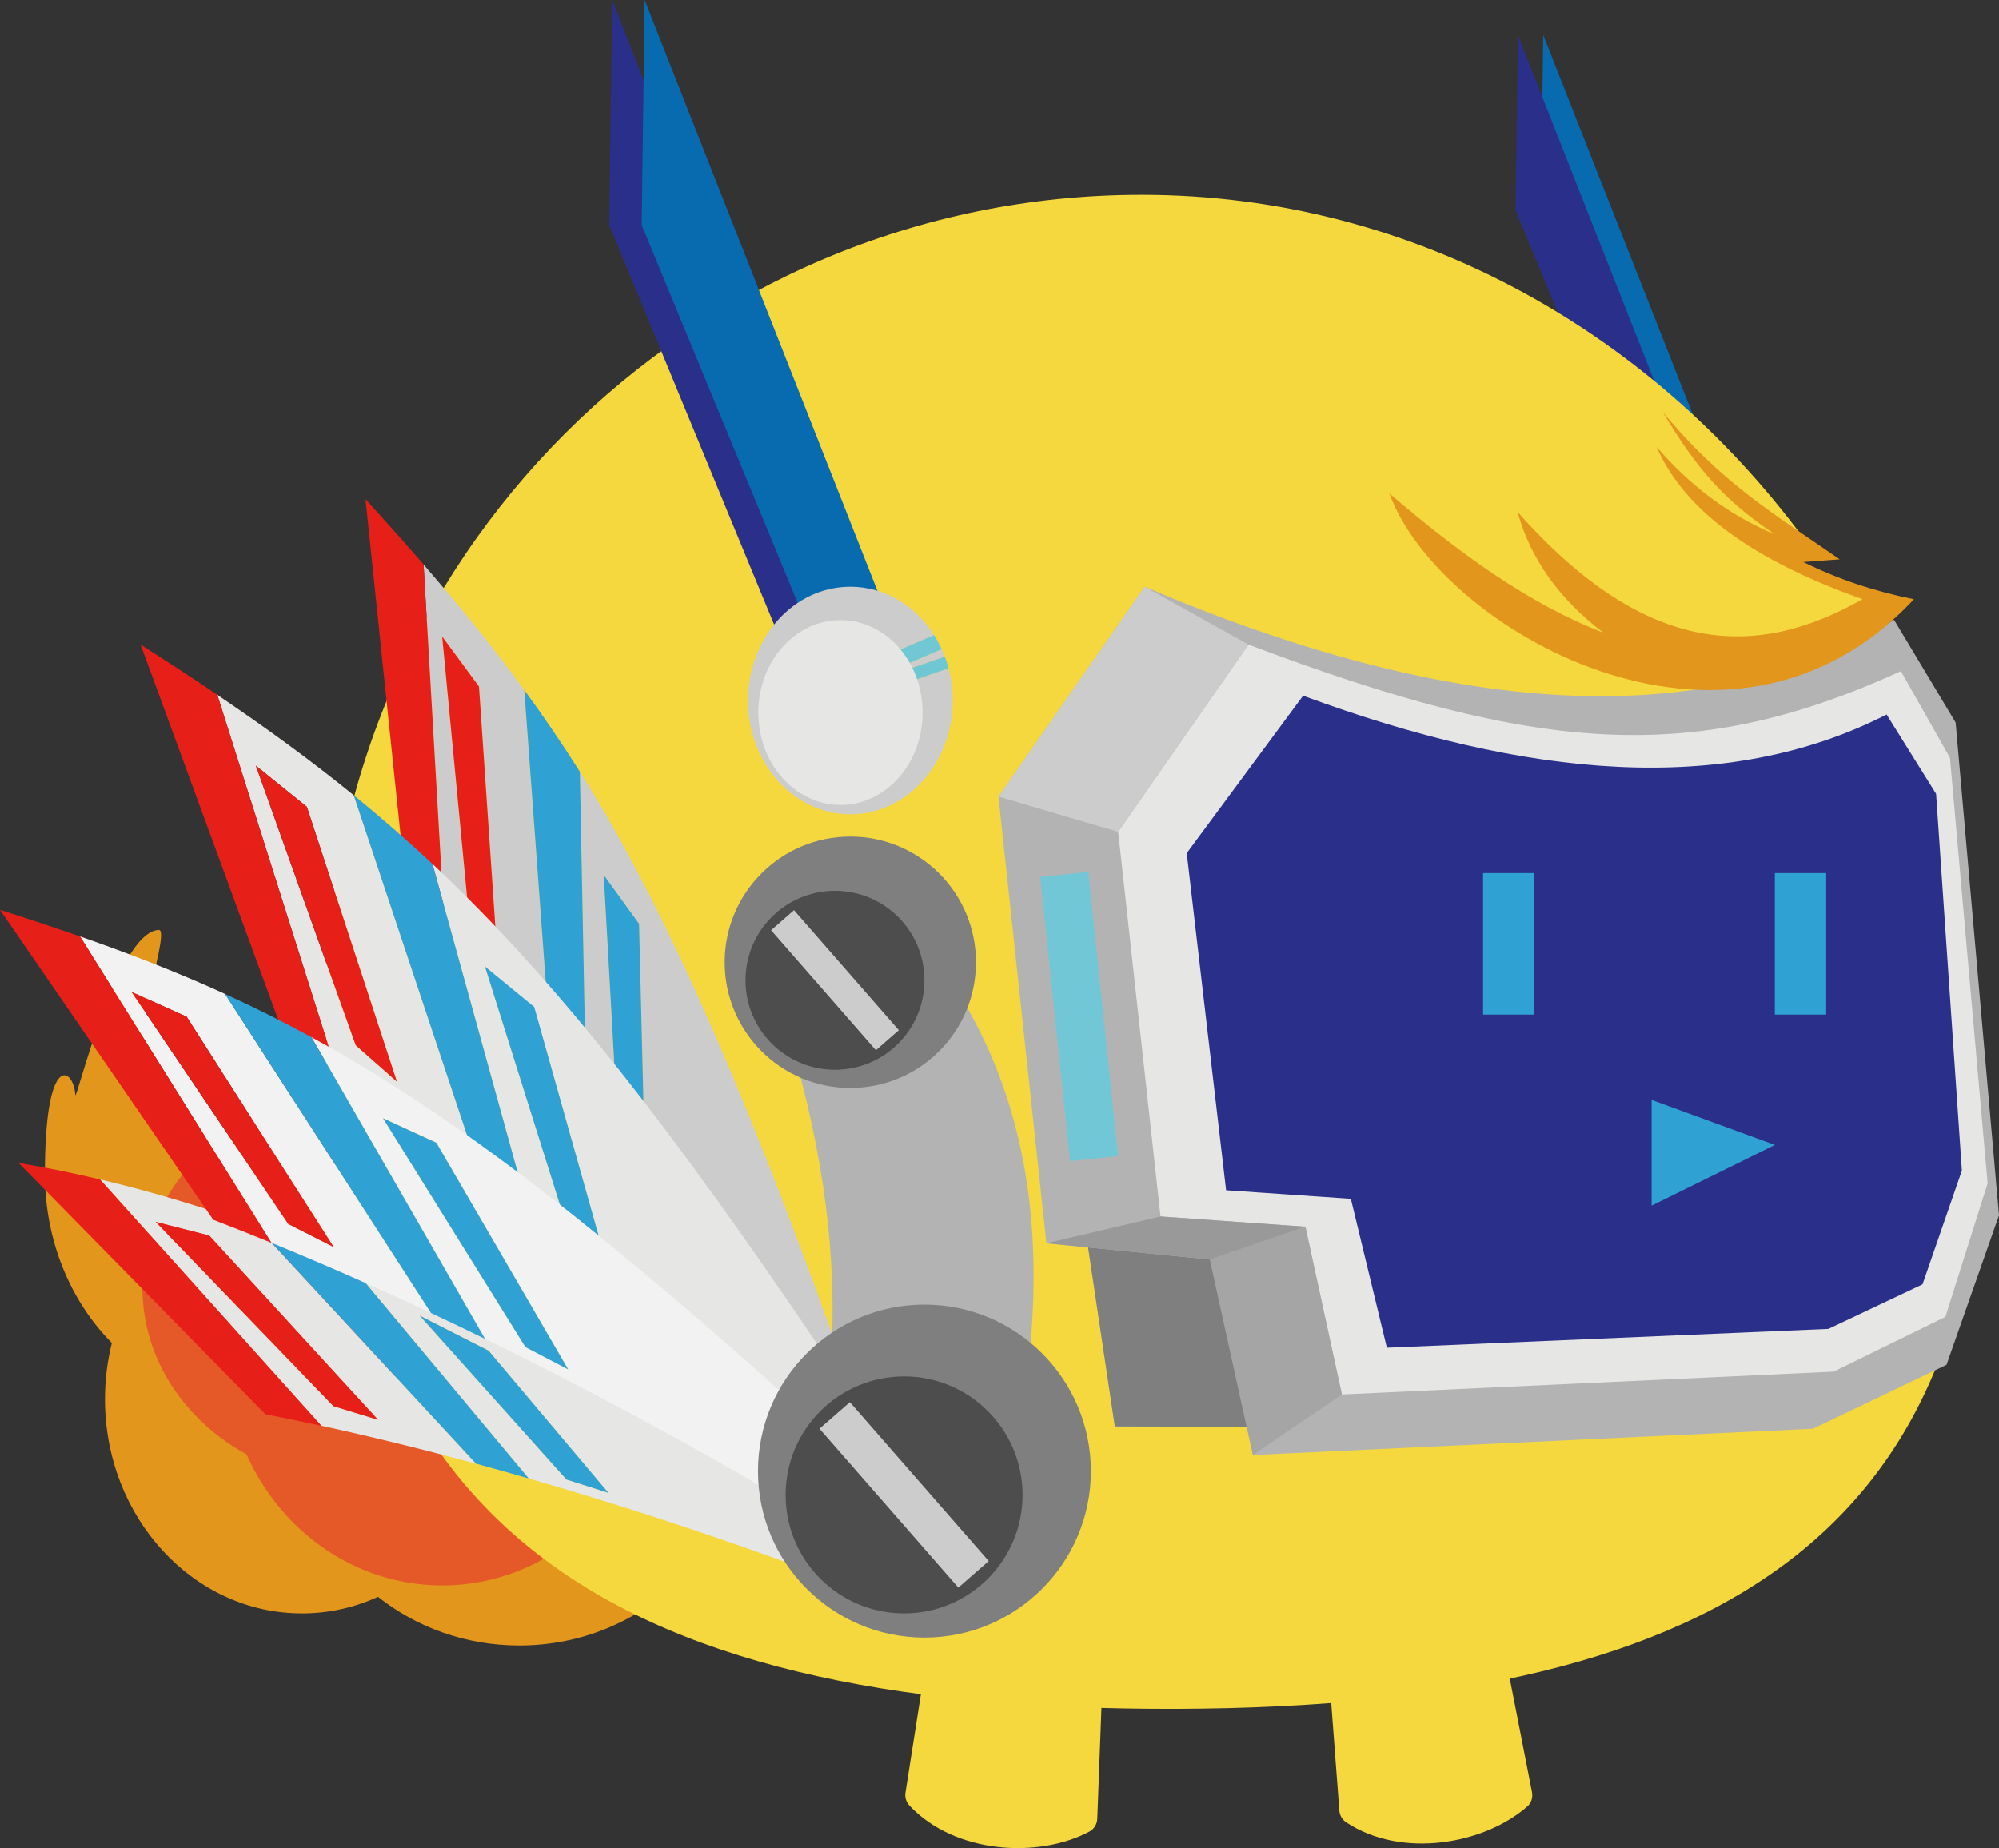 <?xml version="1.0" encoding="UTF-8"?><svg id="_图层_1" xmlns="http://www.w3.org/2000/svg" viewBox="0 0 462.13 427.22"><rect x="0" y="0" width="462.13" height="427.22" fill="#333333" stroke="none"/><polygon points="403.35 126.3 388.74 127.34 356.23 48.61 356.76 8.08 403.35 126.3" style="fill:#086bb0; stroke-width:0px;"/><polygon points="397.49 126.3 382.88 127.34 350.37 48.61 350.91 8.08 397.49 126.3" style="fill:#2a2f89; stroke-width:0px;"/><path d="m120.06,283.41c-6.85,0-13.38,1.29-19.34,3.62-.35-.35-.71-.7-1.08-1.04,1.19-4.64,1.83-9.54,1.83-14.62,0-11.66-47.01-.3-65.47-13.12-10.53-7.31,4.28-43.5.66-43.29-9.69.55-19.14,40.18-19.25,38.14-.35-6.24-7.03-10.47-7.03,18.27,0,15.57,5.99,29.54,15.48,39.08-1.03,4.14-1.59,8.48-1.59,12.97,0,27.36,20.39,49.54,45.55,49.54,6.23,0,12.16-1.36,17.57-3.83,8.85,7.02,20.24,11.25,32.67,11.25,28.18,0,51.02-21.71,51.02-48.48s-22.84-48.48-51.02-48.48Z" style="fill:#e2961c; stroke-width:0px;"/><path d="m114.33,262.68c-8.59-6.28-19.53-10.05-31.44-10.05-27.59,0-49.96,20.16-49.96,45.04,0,16.33,9.64,30.63,24.07,38.52,7.98,17.9,25.23,30.3,45.23,30.3,27.59,0,49.96-23.59,49.96-52.69,0-24.69-16.11-45.41-37.85-51.12Z" style="fill:#e55827; stroke-width:0px;"/><path d="m251.81,423.42c-11.71,6.23-31.02,5.17-41.54-6-.76-.81-1.12-1.92-.94-3.02l5.23-33.36c.28-1.81,1.89-3.1,3.72-3l33.42,1.93c1.93.11,3.42,1.75,3.35,3.68l-1.38,36.78c-.05,1.25-.74,2.4-1.85,2.99Z" style="fill:#f5d83d; stroke-width:0px;"/><path d="m353.06,417.62c-9.98,8.74-29.02,12.12-41.82,3.66-.93-.61-1.53-1.62-1.61-2.72l-2.54-33.67c-.14-1.82,1.13-3.45,2.93-3.77l32.98-5.76c1.91-.33,3.73.92,4.1,2.82l7.07,36.12c.24,1.23-.17,2.51-1.11,3.34Z" style="fill:#f5d83d; stroke-width:0px;"/><path d="m457.83,236.71c6.98,116.27-57.86,157.86-185.63,158.32-135.56.49-196.9-44.98-196.9-161.36,0-104.18,84.46-188.64,188.64-188.64,63.55,0,119.39,32.62,154.7,81.67,1.9,2.64-7.2-.13-5.43,2.59.88,1.35,17.74,6.8,18.59,8.18,1.04,1.68-3,4.75-2.01,6.46,16.06,27.67,26.03,59.38,28.03,92.78Z" style="fill:#f5d83d; stroke-width:0px;"/><path d="m241.91,287.41l-11.08-103.25,33.79-48.54c70.16,29.87,128.82,34.42,173.25,7.66l14.24,23.74,10.02,113.93-12.13,34.55-30.86,14.77-129.49,6.07-1.43-6.51-30.48-.08-6.18-41.37-9.64-.96Z" style="fill:#b3b3b3; stroke-width:0px;"/><path d="m268.29,281.22l-9.79-88.93,30.13-43.29c67.58,25.56,103.34,27.8,150.83,6.15l11.34,20.04,8.7,98.37-9.76,30.86-25.85,12.66-113.67,5.27-8.44-38.77-33.49-2.37Z" style="fill:#e6e6e5; stroke-width:0px;"/><path d="m283.45,275.15l-9.1-77.93,26.9-36.4c51.53,19.03,97.58,23.39,134.9,4.35l11.44,18.34,5.96,87.09-9.1,26.31-21.76,10.29-102.07,4.35-8.33-34.42-28.85-1.98Z" style="fill:#2a2f89; stroke-width:0px;"/><rect x="342.86" y="201.83" width="11.87" height="32.7" style="fill:#30a1d3; stroke-width:0px;"/><rect x="243.92" y="201.95" width="11.16" height="66.05" transform="translate(-23.17 27.33) rotate(-5.99)" style="fill:#71c7d5; stroke-width:0px;"/><rect x="410.31" y="201.83" width="11.87" height="32.7" style="fill:#30a1d3; stroke-width:0px;"/><polygon points="381.82 278.71 381.82 254.25 410.31 264.67 381.82 278.71" style="fill:#30a1d3; stroke-width:0px;"/><polygon points="310.22 322.36 289.65 336.34 279.69 291.17 301.78 283.59 310.22 322.36" style="fill:#a5a5a5; stroke-width:0px;"/><polygon points="288.21 329.83 257.73 329.74 251.55 288.37 279.69 291.17 288.21 329.83" style="fill:#7f7f80; stroke-width:0px;"/><polygon points="279.69 291.17 241.91 287.41 268.29 281.22 301.78 283.59 279.69 291.17" style="fill:#999; stroke-width:0px;"/><polygon points="258.49 192.29 230.84 184.16 264.62 135.62 288.62 149 258.49 192.29" style="fill:#ccc; stroke-width:0px;"/><path d="m237.96,313.65l-45.89,1.05c1.62-23.68-1.68-47.97-9.09-73.15l39.75-10.12c14.42,24.35,18.32,52.15,15.23,82.22Z" style="fill:#b3b3b3; stroke-width:0px;"/><circle cx="196.58" cy="222.44" r="29.05" style="fill:#7f7f80; stroke-width:0px;"/><circle cx="193.03" cy="226.6" r="20.68" style="fill:#4d4d4d; stroke-width:0px;"/><rect x="189.51" y="208.18" width="7.04" height="36.83" transform="translate(-101.43 182.98) rotate(-41.15)" style="fill:#ccc; stroke-width:0px;"/><path d="m110.04,338.35l-50.86-54.94c-12.08-4.32-24.1-7.93-36.07-10.77l51.18,56.94c11.8,2.57,23.77,5.52,35.76,8.77Zm-61.67-52.73l39.01,42.57-10.28-3.14-41.11-42.58,12.37,3.15Z" style="fill:#e6e6e5; stroke-width:0px;"/><path d="m188.51,363.63l-9.63-18.33c-33.08-21.51-65.94-39.91-98.46-53.61l41.8,50.07c22.56,6.49,44.99,13.95,66.29,21.87Zm-75.55-51.38l27.68,32.84-9.7-3.08-33.92-37.88,15.94,8.12Z" style="fill:#e6e6e5; stroke-width:0px;"/><path d="m122.22,341.76l-41.8-50.07c-7.09-2.99-14.17-5.75-21.23-8.28l50.86,54.94c4.06,1.1,8.12,2.24,12.17,3.41Z" style="fill:#30a1d3; stroke-width:0px;"/><path d="m23.11,272.65c-6.29-1.49-12.57-2.78-18.82-3.83l57.05,58.1c4.29.84,8.61,1.72,12.96,2.67l-51.18-56.94Z" style="fill:#e71f19; stroke-width:0px;"/><polygon points="87.38 328.19 48.37 285.62 36 282.47 77.11 325.05 87.38 328.19" style="fill:#e71f19; stroke-width:0px;"/><polygon points="140.64 345.08 112.96 312.25 97.02 304.13 130.95 342.01 140.64 345.08" style="fill:#30a1d3; stroke-width:0px;"/><polygon points="139.93 208.67 142.92 262.03 139.93 208.67 139.93 208.67" style="fill:none; stroke-width:0px;"/><polygon points="134.05 178.39 135.54 255.34 134.05 178.39 134.05 178.39" style="fill:none; stroke-width:0px;"/><path d="m97.92,130.48l4.64,80.11c8.42,10.7,16.72,21.8,24.82,33.15l-6.19-84.24c-7.19-9.86-14.85-19.29-23.28-29.02Zm10.24,78.85l-5.94-62.19,8.51,11.56,4.13,60.62-6.7-9.99Z" style="fill:#ccc; stroke-width:0px;"/><path d="m134.05,178.39l1.5,76.95c15,21.63,29.21,43.88,42.11,65.62,0,0,15.02-11.69,14.93-11.96-21.08-58.83-39.77-100.9-58.54-130.61Zm8.87,83.63l-2.99-53.35h0s-.36-6.41-.36-6.41l8.17,11.28,1.42,57.99-6.25-9.51Z" style="fill:#ccc; stroke-width:0px;"/><path d="m121.2,159.5l6.19,84.24c2.74,3.84,5.46,7.71,8.16,11.6l-1.5-76.95c-4.15-6.57-8.41-12.82-12.85-18.89Z" style="fill:#30a1d3; stroke-width:0px;"/><polygon points="121.2 159.5 127.39 243.74 121.2 159.5 121.2 159.5" style="fill:#30a1d3; stroke-width:0px;"/><path d="m84.5,115.41l8.72,83.55c3.13,3.82,6.25,7.69,9.35,11.63l-4.64-80.11c-4.26-4.92-8.72-9.91-13.42-15.07Z" style="fill:#e71f19; stroke-width:0px;"/><polygon points="97.92 130.48 102.56 210.59 97.92 130.48 97.92 130.48" style="fill:#e71f19; stroke-width:0px;"/><polygon points="102.22 147.14 108.16 209.33 114.86 219.32 110.73 158.7 102.22 147.14" style="fill:#e71f19; stroke-width:0px;"/><polygon points="139.57 202.27 142.92 262.03 149.16 271.53 147.74 213.55 139.57 202.27" style="fill:#30a1d3; stroke-width:0px;"/><polygon points="114.24 230.18 131.91 286.32 114.24 230.18 114.24 230.18" style="fill:none; stroke-width:0px;"/><polygon points="99.98 199.73 122.6 281.65 99.98 199.73 99.98 199.73" style="fill:none; stroke-width:0px;"/><path d="m50.23,160.62l26.68,84.24c11.46,8.62,22.92,17.71,34.24,27.12l-29.38-88.15c-9.99-8.13-20.34-15.65-31.54-23.21Zm32,81l-23.08-64.62,11.79,9.51,20.82,63.54-9.53-8.44Z" style="fill:#e6e6e5; stroke-width:0px;"/><path d="m99.98,199.73l22.63,81.92c21.13,18.1,41.62,37.13,60.66,56.06l8.73-22.38c-.16-.25-.33-.52-.49-.77-37.5-55.89-64.36-89.36-91.52-114.84Zm31.93,86.59l-17.67-56.14h0s-2.12-6.74-2.12-6.74l11.37,9.32,17.35,61.64-8.94-8.07Z" style="fill:#e6e6e5; stroke-width:0px;"/><path d="m81.78,183.83l29.38,88.15c3.83,3.19,7.65,6.41,11.45,9.67l-22.63-81.92c-6.01-5.64-12.04-10.88-18.2-15.9Z" style="fill:#30a1d3; stroke-width:0px;"/><polygon points="81.78 183.83 111.16 271.98 81.78 183.83 81.78 183.83" style="fill:#30a1d3; stroke-width:0px;"/><path d="m32.51,149l31.75,86.55c4.22,3.04,8.44,6.13,12.66,9.3l-26.68-84.24c-5.67-3.83-11.55-7.67-17.73-11.61Z" style="fill:#e71f19; stroke-width:0px;"/><polygon points="50.23 160.62 76.92 244.86 50.23 160.62 50.23 160.62" style="fill:#e71f19; stroke-width:0px;"/><polygon points="59.16 177 82.24 241.62 91.77 250.05 70.95 186.51 59.16 177" style="fill:#e71f19; stroke-width:0px;"/><polygon points="112.12 223.44 131.91 286.32 140.85 294.4 123.49 232.76 112.12 223.44" style="fill:#30a1d3; stroke-width:0px;"/><polygon points="92.08 264.17 121.47 311.41 92.08 264.17 92.08 264.17" style="fill:none; stroke-width:0px;"/><polygon points="72 239.75 112.11 309.5 72 239.75 72 239.75" style="fill:none; stroke-width:0px;"/><path d="m18.5,216.46l44.26,70.84c12.23,5,24.57,10.44,36.88,16.22l-47.6-73.76c-10.82-4.93-21.79-9.2-33.54-13.3Zm48.16,66.49l-36.25-53.67,12.74,5.74,33.99,53.26-10.48-5.33Z" style="fill:#f2f2f2; stroke-width:0px;"/><path d="m72,239.75l40.11,69.75c23.09,11.26,45.86,23.55,67.31,36.11l2.2-22.88c-.2-.19-.42-.39-.62-.58-46.83-41.92-78.76-65.88-108.99-82.4Zm49.47,71.66l-29.4-47.24h0l-3.53-5.67,12.33,5.67,30.47,52.39-9.87-5.15Z" style="fill:#f2f2f2; stroke-width:0px;"/><path d="m52.04,229.77l47.6,73.76c4.17,1.95,8.32,3.95,12.48,5.97l-40.11-69.75c-6.69-3.65-13.3-6.95-19.97-9.98Z" style="fill:#30a1d3; stroke-width:0px;"/><polygon points="52.04 229.77 99.64 303.52 52.04 229.77 52.04 229.77" style="fill:#30a1d3; stroke-width:0px;"/><path d="m0,210.31l49.3,71.67c4.47,1.72,8.95,3.48,13.46,5.33l-44.26-70.84c-5.94-2.07-12.08-4.1-18.5-6.15Z" style="fill:#e71f19; stroke-width:0px;"/><polygon points="18.5 216.46 62.76 287.31 18.5 216.46 18.5 216.46" style="fill:#e71f19; stroke-width:0px;"/><polygon points="30.41 229.28 66.66 282.95 77.14 288.28 43.15 235.02 30.41 229.28" style="fill:#e71f19; stroke-width:0px;"/><polygon points="88.55 258.5 121.47 311.41 131.34 316.56 100.88 264.17 88.55 258.5" style="fill:#30a1d3; stroke-width:0px;"/><circle cx="213.71" cy="340.07" r="38.48" style="fill:#7f7f80; stroke-width:0px;"/><circle cx="209.01" cy="345.57" r="27.39" style="fill:#4d4d4d; stroke-width:0px;"/><rect x="204.34" y="321.18" width="9.33" height="48.78" transform="translate(-175.76 222.88) rotate(-41.15)" style="fill:#ccc; stroke-width:0px;"/><polygon points="201.32 151.77 182.57 153.11 140.84 52.03 141.52 0 201.32 151.77" style="fill:#2a2f89; stroke-width:0px;"/><polygon points="208.84 151.77 190.09 153.11 148.35 52.03 149.03 0 208.84 151.77" style="fill:#086bb0; stroke-width:0px;"/><path d="m208.66,158.15l-.93-2.68,10.69-3.7c-.22-.58-.46-1.15-.72-1.71l-9.76,4.2-1.46-3.39,9.46-4.07c-4.28-6.76-11.35-11.18-19.36-11.18-13.07,0-23.67,11.78-23.67,26.31s10.6,26.31,23.67,26.31,23.67-11.78,23.67-26.31c0-2.59-.34-5.09-.97-7.45l-10.63,3.67Z" style="fill:#ccc; stroke-width:0px;"/><path d="m207.94,154.25l9.76-4.2c-.52-1.14-1.11-2.23-1.76-3.26l-9.46,4.07,1.46,3.39Z" style="fill:#71c7d4; stroke-width:0px;"/><path d="m208.66,158.15l10.63-3.67c-.25-.92-.53-1.83-.86-2.71l-10.69,3.7.93,2.68Z" style="fill:#70c7d4; stroke-width:0px;"/><ellipse cx="194.3" cy="164.71" rx="18.99" ry="21.37" style="fill:#e6e6e5; stroke-width:0px;"/><path d="m350.8,118.29c30.24,34.18,55.88,33.78,79.78,20.21-23.77-8.44-40.87-19.66-47.6-35.19,7.57,8.8,16.66,15.78,27.3,20.18-11.81-7.9-18.12-15.24-25.91-28.3,13.69,16.61,25.85,23.63,40.94,34.1l-8.4.62c8.23,4.06,16.45,6.77,25.55,8.6-42.79,46.08-110.18,6.41-121.25-24.45,15.96,13.68,32.23,25.56,49.45,32.18-10.2-7.77-16.84-17.07-19.85-27.94Z" style="fill:#e2961c; stroke-width:0px;"/></svg>